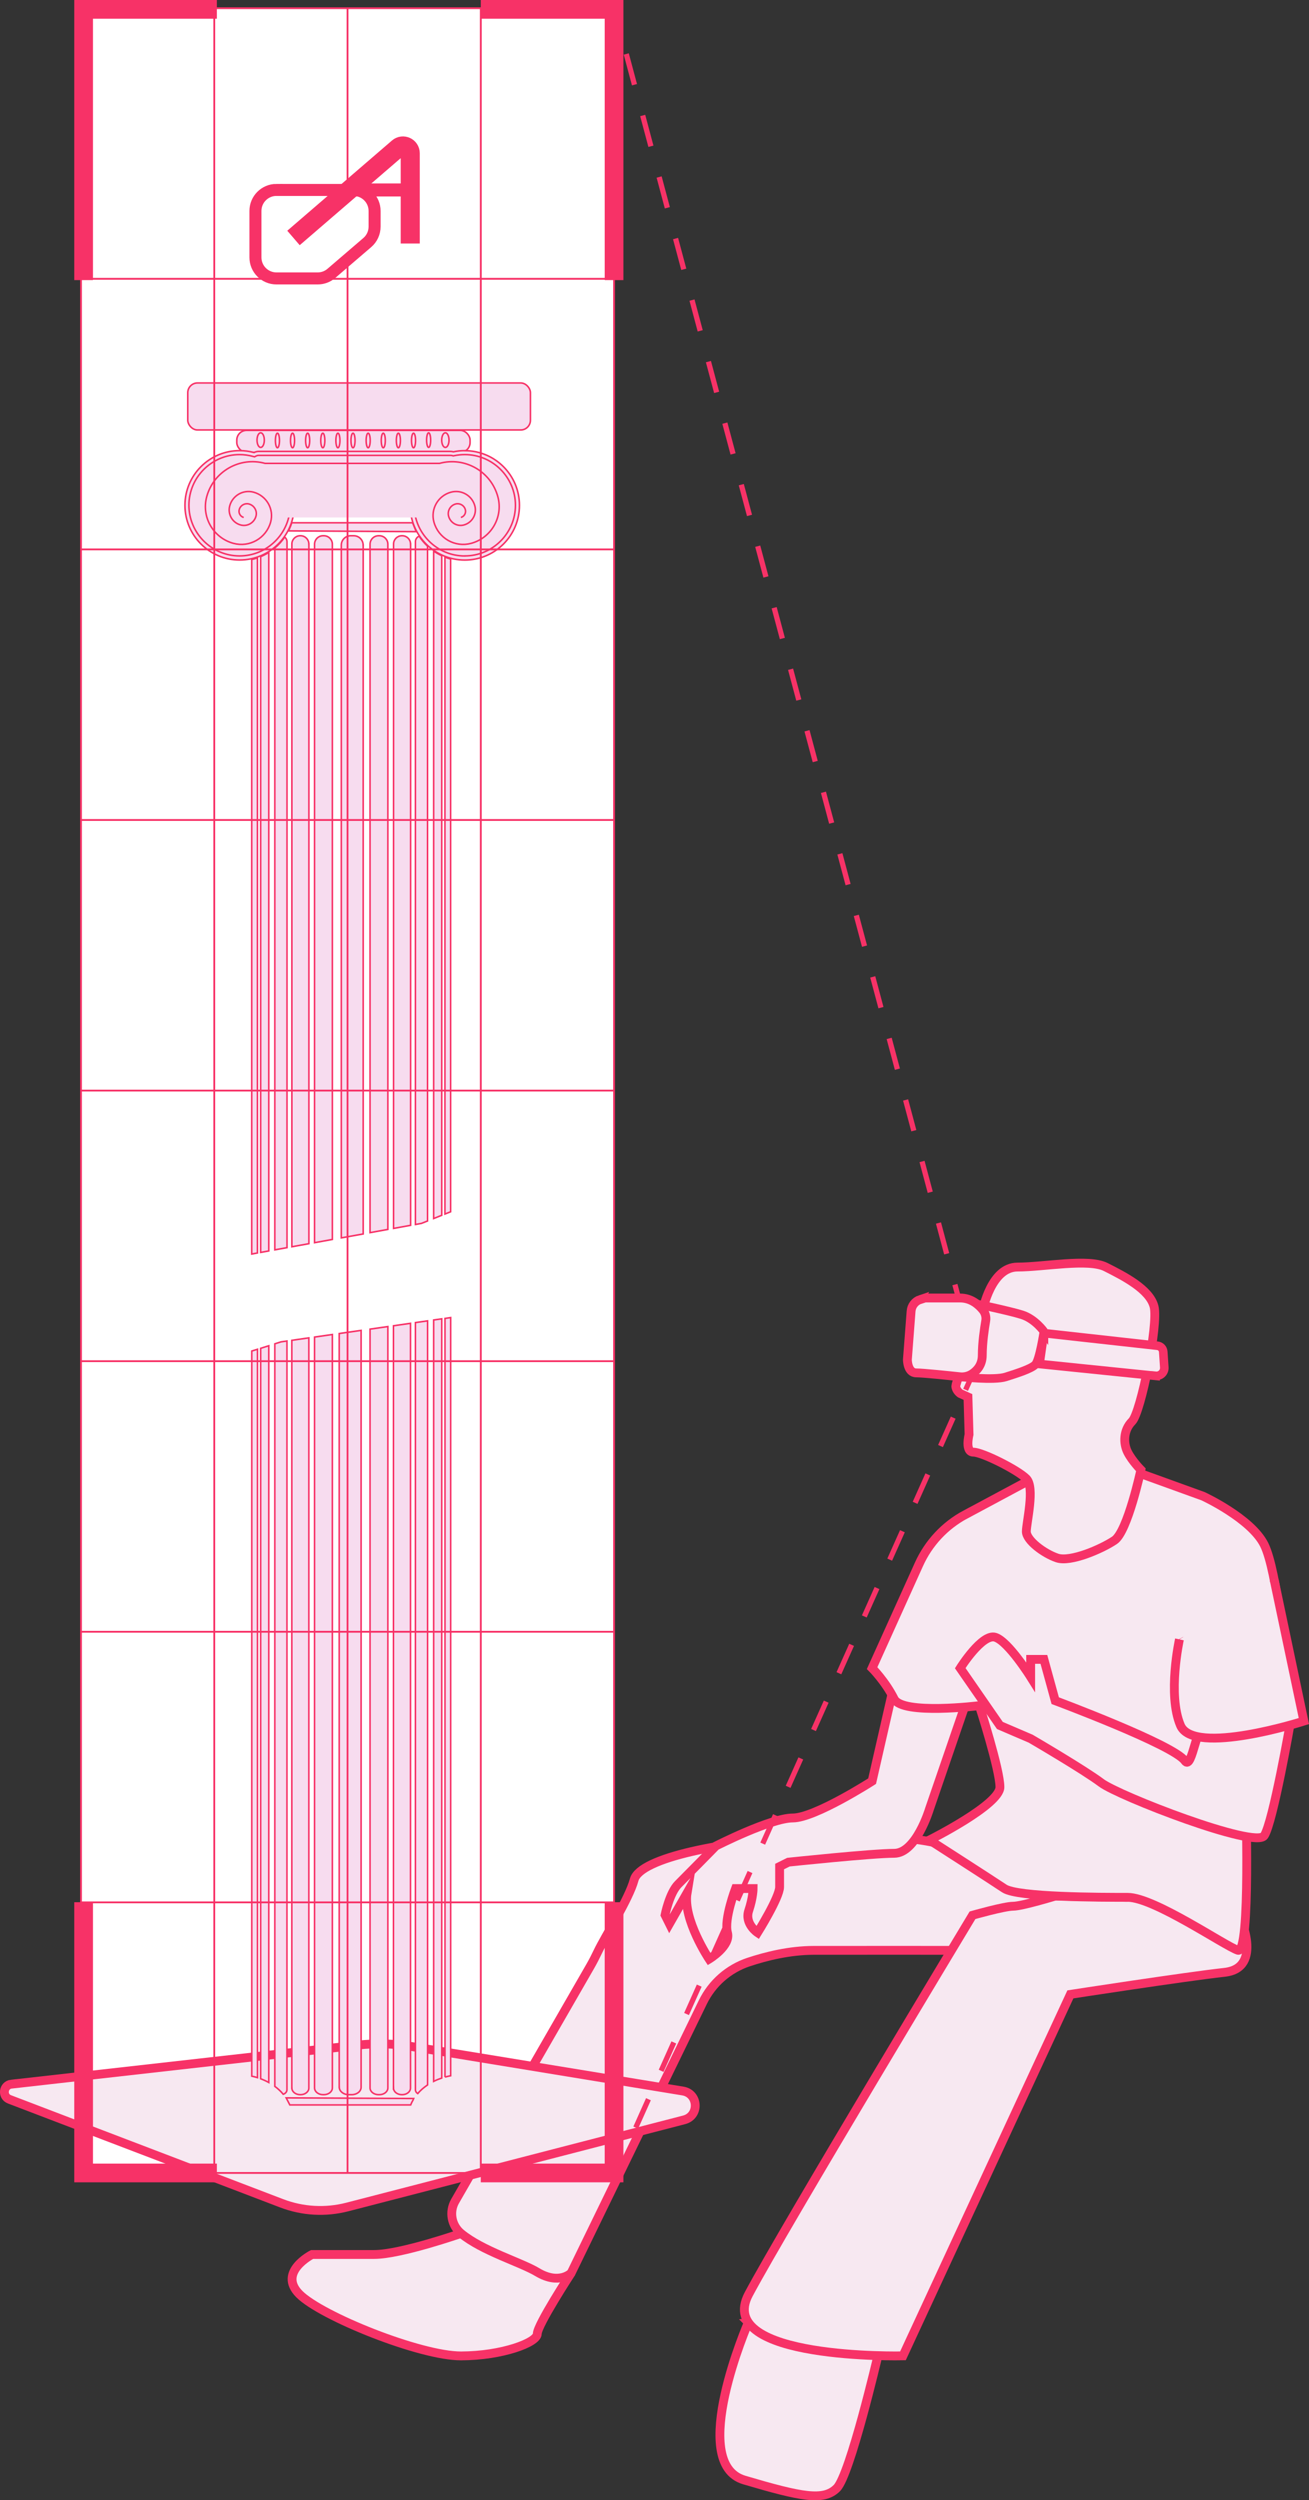 <?xml version="1.0" encoding="UTF-8"?>
<svg id="Layer_2" data-name="Layer 2" xmlns="http://www.w3.org/2000/svg" viewBox="0 0 250.48 478.16">
  <rect x="0" y="0" width="250.48" height="478.16" fill="#333333" stroke="none"/>
  <defs>
    <style>
      .cls-1 {
        stroke-width: 3.65px;
      }

      .cls-1, .cls-2, .cls-3, .cls-4, .cls-5, .cls-6, .cls-7, .cls-8, .cls-9, .cls-10, .cls-11 {
        stroke: #f73267;
        stroke-miterlimit: 10;
      }

      .cls-1, .cls-2, .cls-4, .cls-5, .cls-6, .cls-8, .cls-11 {
        fill: none;
      }

      .cls-2 {
        stroke-dasharray: 0 0 5.95 5.95;
      }

      .cls-3 {
        fill: #f7dcef;
        stroke-width: .3px;
      }

      .cls-12, .cls-9 {
        fill: #fff;
      }

      .cls-4 {
        stroke-width: 2.49px;
      }

      .cls-5 {
        stroke-width: .35px;
      }

      .cls-6 {
        stroke-dasharray: 0 0 6.09 6.09;
      }

      .cls-7 {
        stroke-width: 1.64px;
      }

      .cls-7, .cls-10 {
        fill: #f7e8f1;
      }

      .cls-9 {
        stroke-width: 2.3px;
      }

      .cls-10 {
        stroke-width: 1.69px;
      }

      .cls-11 {
        stroke-width: 3.58px;
      }
    </style>
  </defs>
  <g id="Layer_1-2" data-name="Layer 1">
    <rect class="cls-12" x="15.5" y="1.57" width="102" height="415"/>
    <g>
      <g>
        <path class="cls-10" d="M88.23,427.13s-11.55,4.03-16.61,4.03h-11.9s-6.64,3.37-2.43,7.59,23.11,11.83,30.94,11.81,14.58-2.54,14.58-4.23,6.5-11.64,6.5-11.64"/>
        <path class="cls-10" d="M186.27,356.97c-.56-10.07-62.63-5.98-64.92,2.53-1,3.72-5.53,10.74-6.98,13.81-.44,.93-.91,1.84-1.42,2.73l-25.86,44.91c-1.19,2.06-.7,4.67,1.13,6.18,4.08,3.37,11.45,5.52,14.58,7.4,4.22,2.53,6.5,.16,6.5,.16l25.19-51.78c1.76-3.62,4.9-6.38,8.72-7.66,3.43-1.14,7.9-2.24,12.46-2.25,9.52-.02,26.37,0,26.37,0l21.93-2.55,2.95-13.82"/>
        <path class="cls-10" d="M143.2,444.15s-11.72,26.93-.77,30.15c10.95,3.23,15.17,4.07,17.7,1.54,2.53-2.53,7.85-25.28,7.85-25.28l-6.17-9.29-18.62,2.87Z"/>
        <path class="cls-10" d="M187.11,319.03l-9.27,26.98s-2.53,8.43-6.74,8.43-20.23,1.69-20.23,1.69l-1.69,.84v3.91c0,1.99-4.22,8.74-4.22,8.74,0,0-2.53-1.69-1.69-4.22s.84-4.22,.84-4.22h-3.37s-2.24,5.9-1.54,8.43-3.51,5.06-3.51,5.06c0,0-5.06-7.59-4.22-12.65l-3.37,5.9-.84-1.69s.84-4.22,2.53-5.9,7.2-7.29,7.2-7.29c0,0,10.51-5.36,14.72-5.36s15.17-7.04,15.17-7.04l5.9-25.84,14.33,4.22Z"/>
        <path class="cls-10" d="M237.11,366.29s4.8,10.07-2.78,10.91-29.51,4.22-29.51,4.22l-32.04,69.13s-36.25,.84-29.51-11.8c6.74-12.65,42.82-72.46,42.82-72.46,0,0,6.08-1.73,7.77-1.73s8.08-1.95,8.08-1.95l13.84,.26"/>
        <path class="cls-10" d="M184.75,289.65l17.54-9.4,9.27-.84,18.66,6.74s9.16,4.22,11.69,9.27,4.22,23.61,4.22,23.61l.84,5.9s-15.31,6.94-15.17,2.53-6.1-13.94-6.1-13.94l12.65,29.51s1.05,30.8-1.48,29.95-16.02-10.12-21.08-10.12-21.08,0-23.61-1.69-14.33-9.27-14.33-9.27c0,0,13.49-6.74,13.49-10.12s-3.94-15.58-3.94-15.58c0,0-14.74,1.83-16.3-1.28-1.69-3.37-4.22-5.9-4.22-5.9l8.97-19.86c1.84-4.07,4.96-7.41,8.9-9.52Z"/>
        <path class="cls-10" d="M246.97,329.15s-3.37,19.39-5.06,21.92-27.82-7.59-31.19-10.12-13.49-8.43-13.49-8.43l-5.9-2.53-7.59-10.96s4.22-6.74,6.74-5.9,6.74,7.59,6.74,7.59v-3.37h2.53l2.17,7.9s22.62,8.42,24.8,11.49c1.49,2.09,2.14-7.76,5.06-9.27l5.06-5.06,8.43-.84,1.69,7.59Z"/>
        <g>
          <path class="cls-10" d="M188.08,250.51s1.57-8.19,6.62-8.19,13.56-1.69,16.9,0,8.4,4.22,9.24,7.59-2.53,20.23-4.22,21.92-1.69,4.22-.84,5.9,2.53,3.37,2.53,3.37c0,0-2.53,11.8-5.06,13.49s-8.43,4.22-10.96,3.37-5.9-3.37-5.9-5.06,1.69-8.43,0-10.12-8.43-5.06-10.12-5.06-.84-3.37-.84-3.37l-.21-7.18-1.48-.67s-.84-.58-.84-1.42,5.18-14.57,5.18-14.57Z"/>
          <path class="cls-7" d="M221.12,263.13l-22.2-2.27,.84-5.9,21.73,2.41c.6,.07,1.06,.55,1.1,1.15l.2,2.99c.06,.94-.73,1.71-1.67,1.61Z"/>
          <path class="cls-7" d="M199.76,254.64s-1.68-2.39-4.19-3.19-10.23-2.39-10.23-2.39l-1.6,14.25s6.46,.74,8.72,.02,4.78-1.52,5.62-2.32,1.68-6.38,1.68-6.38Z"/>
          <path class="cls-10" d="M176.07,248.53c-.97,.32-1.65,1.2-1.73,2.22l-.71,9.28s0,2.53,1.69,2.53c1.32,0,6.27,.52,8.34,.74,.8,.09,1.62-.09,2.3-.52,.93-.6,2-1.69,2-3.59,0-2.36,.41-5.13,.66-6.58,.13-.74-.07-1.5-.54-2.08-.79-.99-2.24-2.29-4.34-2.29-3.37,0-6.74,0-6.74,0l-.94,.31Z"/>
        </g>
        <path class="cls-10" d="M243.81,302.12l5.69,27.03s-21.08,6.74-23.61,.84-.2-16.46-.2-16.46"/>
        <path class="cls-10" d="M2.18,398.59l66.4-7.48c3.32-.37,6.68-.29,9.98,.25l52.11,8.54c3.01,.49,3.2,4.74,.25,5.51l-64.46,16.67c-4.16,1.07-8.54,.83-12.55-.7L1.81,401.49c-1.48-.56-1.2-2.73,.37-2.91Z"/>
      </g>
      <g>
        <rect class="cls-3" x="35.93" y="73.24" width="65.57" height="8.99" rx="1.86" ry="1.86"/>
        <rect class="cls-3" x="45.31" y="82.31" width="44.64" height="4.19" rx="1.86" ry="1.86"/>
        <path class="cls-3" d="M88.94,86.18c-.75,0-1.48,.08-2.19,.23-.17-.05-.34-.08-.52-.08H49.49c-.31,0-.61,.08-.87,.22-.88-.24-1.81-.37-2.77-.37-5.78,0-10.46,4.68-10.46,10.46s4.68,10.46,10.46,10.46,10.46-4.68,10.46-10.46c0-1.61-.36-3.13-1.01-4.49,.13,.02,.26,.05,.39,.07,3.73,.39,7.89,.64,12.4,.62,4.09-.02,7.88-.26,11.32-.62,.02,0,.03,0,.05,0-.63,1.34-.98,2.84-.98,4.43,0,5.78,4.68,10.46,10.46,10.46s10.46-4.68,10.46-10.46-4.68-10.46-10.46-10.46Z"/>
        <path class="cls-3" d="M88.94,106.33c-5.34,0-9.69-4.35-9.69-9.69,0-1.43,.31-2.81,.91-4.1l.62-1.32-1.47,.23c-3.71,.39-7.49,.6-11.22,.61-.18,0-.36,0-.54,0-3.91,0-7.86-.21-11.75-.61l-1.84-.32,.64,1.35c.62,1.3,.93,2.7,.93,4.15,0,5.34-4.35,9.69-9.69,9.69s-9.69-4.35-9.69-9.69,4.35-9.69,9.69-9.69c.86,0,1.73,.12,2.57,.35l.3,.08,.27-.15c.16-.08,.33-.13,.51-.13h36.74c.1,0,.2,.02,.3,.04l.19,.06,.19-.04c.67-.14,1.35-.21,2.03-.21,5.34,0,9.69,4.35,9.69,9.69s-4.35,9.69-9.69,9.69Z"/>
        <path class="cls-3" d="M46.63,98.96c-.65-.18-1.03-.85-.85-1.5,.22-.81,1.06-1.29,1.87-1.07,1.01,.28,1.61,1.33,1.33,2.34-.35,1.27-1.66,2.02-2.93,1.67-1.59-.43-2.52-2.07-2.09-3.66,.54-1.98,2.59-3.15,4.57-2.61,2.48,.68,3.94,3.24,3.26,5.71-.85,3.1-4.05,4.92-7.14,4.07-3.87-1.06-6.15-5.06-5.09-8.93,1.32-4.84,6.32-7.69,11.16-6.36h33.38c4.84-1.32,9.83,1.52,11.16,6.36,1.06,3.87-1.22,7.87-5.09,8.93-3.1,.85-6.29-.98-7.14-4.07-.68-2.48,.78-5.04,3.26-5.71,1.98-.54,4.03,.62,4.57,2.61,.43,1.59-.5,3.22-2.09,3.66-1.27,.35-2.58-.4-2.93-1.67-.28-1.01,.32-2.06,1.33-2.34,.81-.22,1.65,.26,1.87,1.07,.18,.65-.2,1.32-.85,1.5"/>
        <ellipse class="cls-3" cx="49.88" cy="84.17" rx=".7" ry="1.4"/>
        <ellipse class="cls-3" cx="85.22" cy="84.17" rx=".7" ry="1.4"/>
        <ellipse class="cls-3" cx="82.02" cy="84.17" rx=".39" ry="1.4"/>
        <ellipse class="cls-3" cx="79.13" cy="84.24" rx=".39" ry="1.4"/>
        <ellipse class="cls-3" cx="76.23" cy="84.24" rx=".39" ry="1.4"/>
        <ellipse class="cls-3" cx="73.34" cy="84.24" rx=".39" ry="1.4"/>
        <ellipse class="cls-3" cx="70.45" cy="84.24" rx=".39" ry="1.4"/>
        <ellipse class="cls-3" cx="67.55" cy="84.24" rx=".39" ry="1.4"/>
        <ellipse class="cls-3" cx="64.66" cy="84.24" rx=".39" ry="1.4"/>
        <ellipse class="cls-3" cx="61.77" cy="84.24" rx=".39" ry="1.4"/>
        <ellipse class="cls-3" cx="58.87" cy="84.24" rx=".39" ry="1.4"/>
        <ellipse class="cls-3" cx="55.98" cy="84.24" rx=".39" ry="1.4"/>
        <ellipse class="cls-3" cx="53.09" cy="84.24" rx=".39" ry="1.4"/>
        <g>
          <path class="cls-3" d="M79.4,101.08c-.1-.23-.2-.47-.29-.71l-.16-.39h-23.12c-.13,.42-.29,.83-.48,1.22-.04,.11-.08,.22-.11,.33,8.14,.05,16.28,.1,24.41,.15l-.25-.6Z"/>
          <path class="cls-3" d="M59.1,104.04c0-.87-.71-1.58-1.58-1.58h-.09c-.87,0-1.58,.71-1.58,1.58V238.44l3.26-.59V104.04Z"/>
          <path class="cls-3" d="M54.92,103.62c0-.37-.17-.69-.44-.91-.53,.78-1.17,1.48-1.89,2.08V239.03l2.33-.42V103.62Z"/>
          <path class="cls-3" d="M51.43,105.65c-.49,.31-1.01,.58-1.55,.81V239.52l1.55-.28V105.65Z"/>
          <path class="cls-3" d="M49.26,106.69c-.35,.12-.72,.23-1.09,.31V239.83l1.09-.2V106.69Z"/>
          <path class="cls-3" d="M63.6,104.08c0-.89-.73-1.62-1.62-1.62h-.17c-.89,0-1.62,.73-1.62,1.62V237.66l3.41-.62V104.08Z"/>
          <path class="cls-3" d="M78.56,104.04c0-.87-.71-1.58-1.58-1.58h-.09c-.87,0-1.58,.71-1.58,1.58V234.93l3.26-.59V104.04Z"/>
          <path class="cls-3" d="M81.81,233.51V104.45c-.61-.57-1.15-1.21-1.61-1.91-.42,.18-.71,.59-.71,1.07V234.18l1.16-.21,1.16-.46Z"/>
          <path class="cls-3" d="M84.53,106.28c-.54-.25-1.06-.55-1.55-.89v127.65l1.55-.62V106.28Z"/>
          <path class="cls-3" d="M86.23,106.91c-.37-.1-.73-.22-1.09-.36v125.63l1.09-.43V106.91Z"/>
          <path class="cls-3" d="M74.22,104.08c0-.89-.73-1.62-1.62-1.62h-.17c-.89,0-1.62,.73-1.62,1.62V235.74l3.41-.62V104.08Z"/>
          <path class="cls-3" d="M69.49,104.25c0-.99-.81-1.79-1.79-1.79h-.6c-.99,0-1.79,.81-1.79,1.79V236.74l4.19-.75V104.25Z"/>
        </g>
        <g>
          <path class="cls-3" d="M55.01,401.69c.1,.18,.2,.37,.29,.56l.16,.31h23.12c.13-.33,.29-.66,.48-.97,.04-.09,.08-.17,.11-.26-8.14-.04-16.28-.08-24.41-.12l.25,.48Z"/>
          <path class="cls-3" d="M75.3,399.34c0,.69,.71,1.26,1.58,1.26h.09c.87,0,1.58-.57,1.58-1.26V253.08l-3.26,.47v145.8Z"/>
          <path class="cls-3" d="M79.49,399.67c0,.29,.17,.55,.44,.72,.53-.62,1.17-1.17,1.89-1.66V252.61l-2.33,.33v146.73Z"/>
          <path class="cls-3" d="M82.98,398.06c.49-.25,1.01-.46,1.55-.64V252.22l-1.55,.22v145.62Z"/>
          <path class="cls-3" d="M85.15,397.23c.35-.1,.72-.18,1.09-.25V251.98l-1.09,.16v145.1Z"/>
          <path class="cls-3" d="M70.81,399.31c0,.71,.73,1.29,1.62,1.29h.17c.89,0,1.62-.58,1.62-1.29V253.7l-3.41,.49v145.12Z"/>
          <path class="cls-3" d="M55.85,399.34c0,.69,.71,1.26,1.58,1.26h.09c.87,0,1.58-.57,1.58-1.26V255.86l-3.26,.47v143.01Z"/>
          <path class="cls-3" d="M52.59,257v142.01c.61,.45,1.15,.96,1.61,1.51,.42-.14,.71-.47,.71-.85v-143.21l-1.16,.17-1.16,.37Z"/>
          <path class="cls-3" d="M49.88,397.56c.54,.2,1.06,.44,1.55,.71v-140.9l-1.55,.49v139.7Z"/>
          <path class="cls-3" d="M48.18,397.06c.37,.08,.73,.17,1.09,.28v-139.3l-1.09,.34v138.67Z"/>
          <path class="cls-3" d="M60.19,399.31c0,.71,.73,1.29,1.62,1.29h.17c.89,0,1.62-.58,1.62-1.29V255.22l-3.41,.49v143.6Z"/>
          <path class="cls-3" d="M64.92,399.17c0,.78,.81,1.43,1.79,1.43h.6c.99,0,1.79-.64,1.79-1.43V254.43l-4.19,.6v144.14Z"/>
        </g>
      </g>
      <g>
        <rect class="cls-5" x="15.5" y="1.57" width="102" height="414"/>
        <line class="cls-5" x1="15.5" y1="363.82" x2="117.5" y2="363.82"/>
        <line class="cls-5" x1="15.5" y1="312.07" x2="117.5" y2="312.07"/>
        <line class="cls-5" x1="15.5" y1="260.32" x2="117.5" y2="260.32"/>
        <line class="cls-5" x1="15.5" y1="208.57" x2="117.5" y2="208.57"/>
        <line class="cls-5" x1="15.5" y1="156.82" x2="117.5" y2="156.82"/>
        <line class="cls-5" x1="15.5" y1="105.07" x2="117.5" y2="105.07"/>
        <polyline class="cls-5" points="117.5 53.32 15.5 53.32 15.5 1.57 41 1.57 41 415.57"/>
        <line class="cls-5" x1="92" y1="1.57" x2="92" y2="415.57"/>
        <line class="cls-5" x1="66.5" y1="1.57" x2="66.5" y2="415.57"/>
      </g>
      <polyline class="cls-11" points="92 1.79 117.5 1.79 117.5 53.57"/>
      <polyline class="cls-11" points="41.5 1.79 16 1.79 16 53.57"/>
      <polyline class="cls-11" points="41.5 415.57 16 415.57 16 363.79"/>
      <polyline class="cls-11" points="92 415.57 117.5 415.57 117.5 363.79"/>
      <g>
        <line class="cls-8" x1="183.5" y1="248.57" x2="182.72" y2="245.67"/>
        <line class="cls-6" x1="181.15" y1="239.78" x2="119.06" y2="7.41"/>
        <line class="cls-8" x1="118.27" y1="4.46" x2="117.5" y2="1.57"/>
      </g>
      <g>
        <line class="cls-8" x1="118" y1="415.07" x2="119.22" y2="412.33"/>
        <line class="cls-2" x1="121.65" y1="406.9" x2="183.56" y2="268.52"/>
        <line class="cls-8" x1="184.77" y1="265.8" x2="186" y2="263.07"/>
      </g>
    </g>
    <g>
      <path class="cls-9" d="M52.9,36.33h14.76c2.22,0,4.02,1.8,4.02,4.02v2.99c0,1.17-.51,2.29-1.4,3.05l-6.87,5.89c-.73,.63-1.66,.97-2.62,.97h-7.89c-2.22,0-4.02-1.8-4.02-4.02v-8.89c0-2.22,1.8-4.02,4.02-4.02Z"/>
      <path class="cls-1" d="M78.5,46.57V29.31c0-1.19-1.4-1.83-2.3-1.06l-20.04,17.26"/>
      <line class="cls-4" x1="77.5" y1="36.33" x2="66.37" y2="36.33"/>
    </g>
  </g>
</svg>
